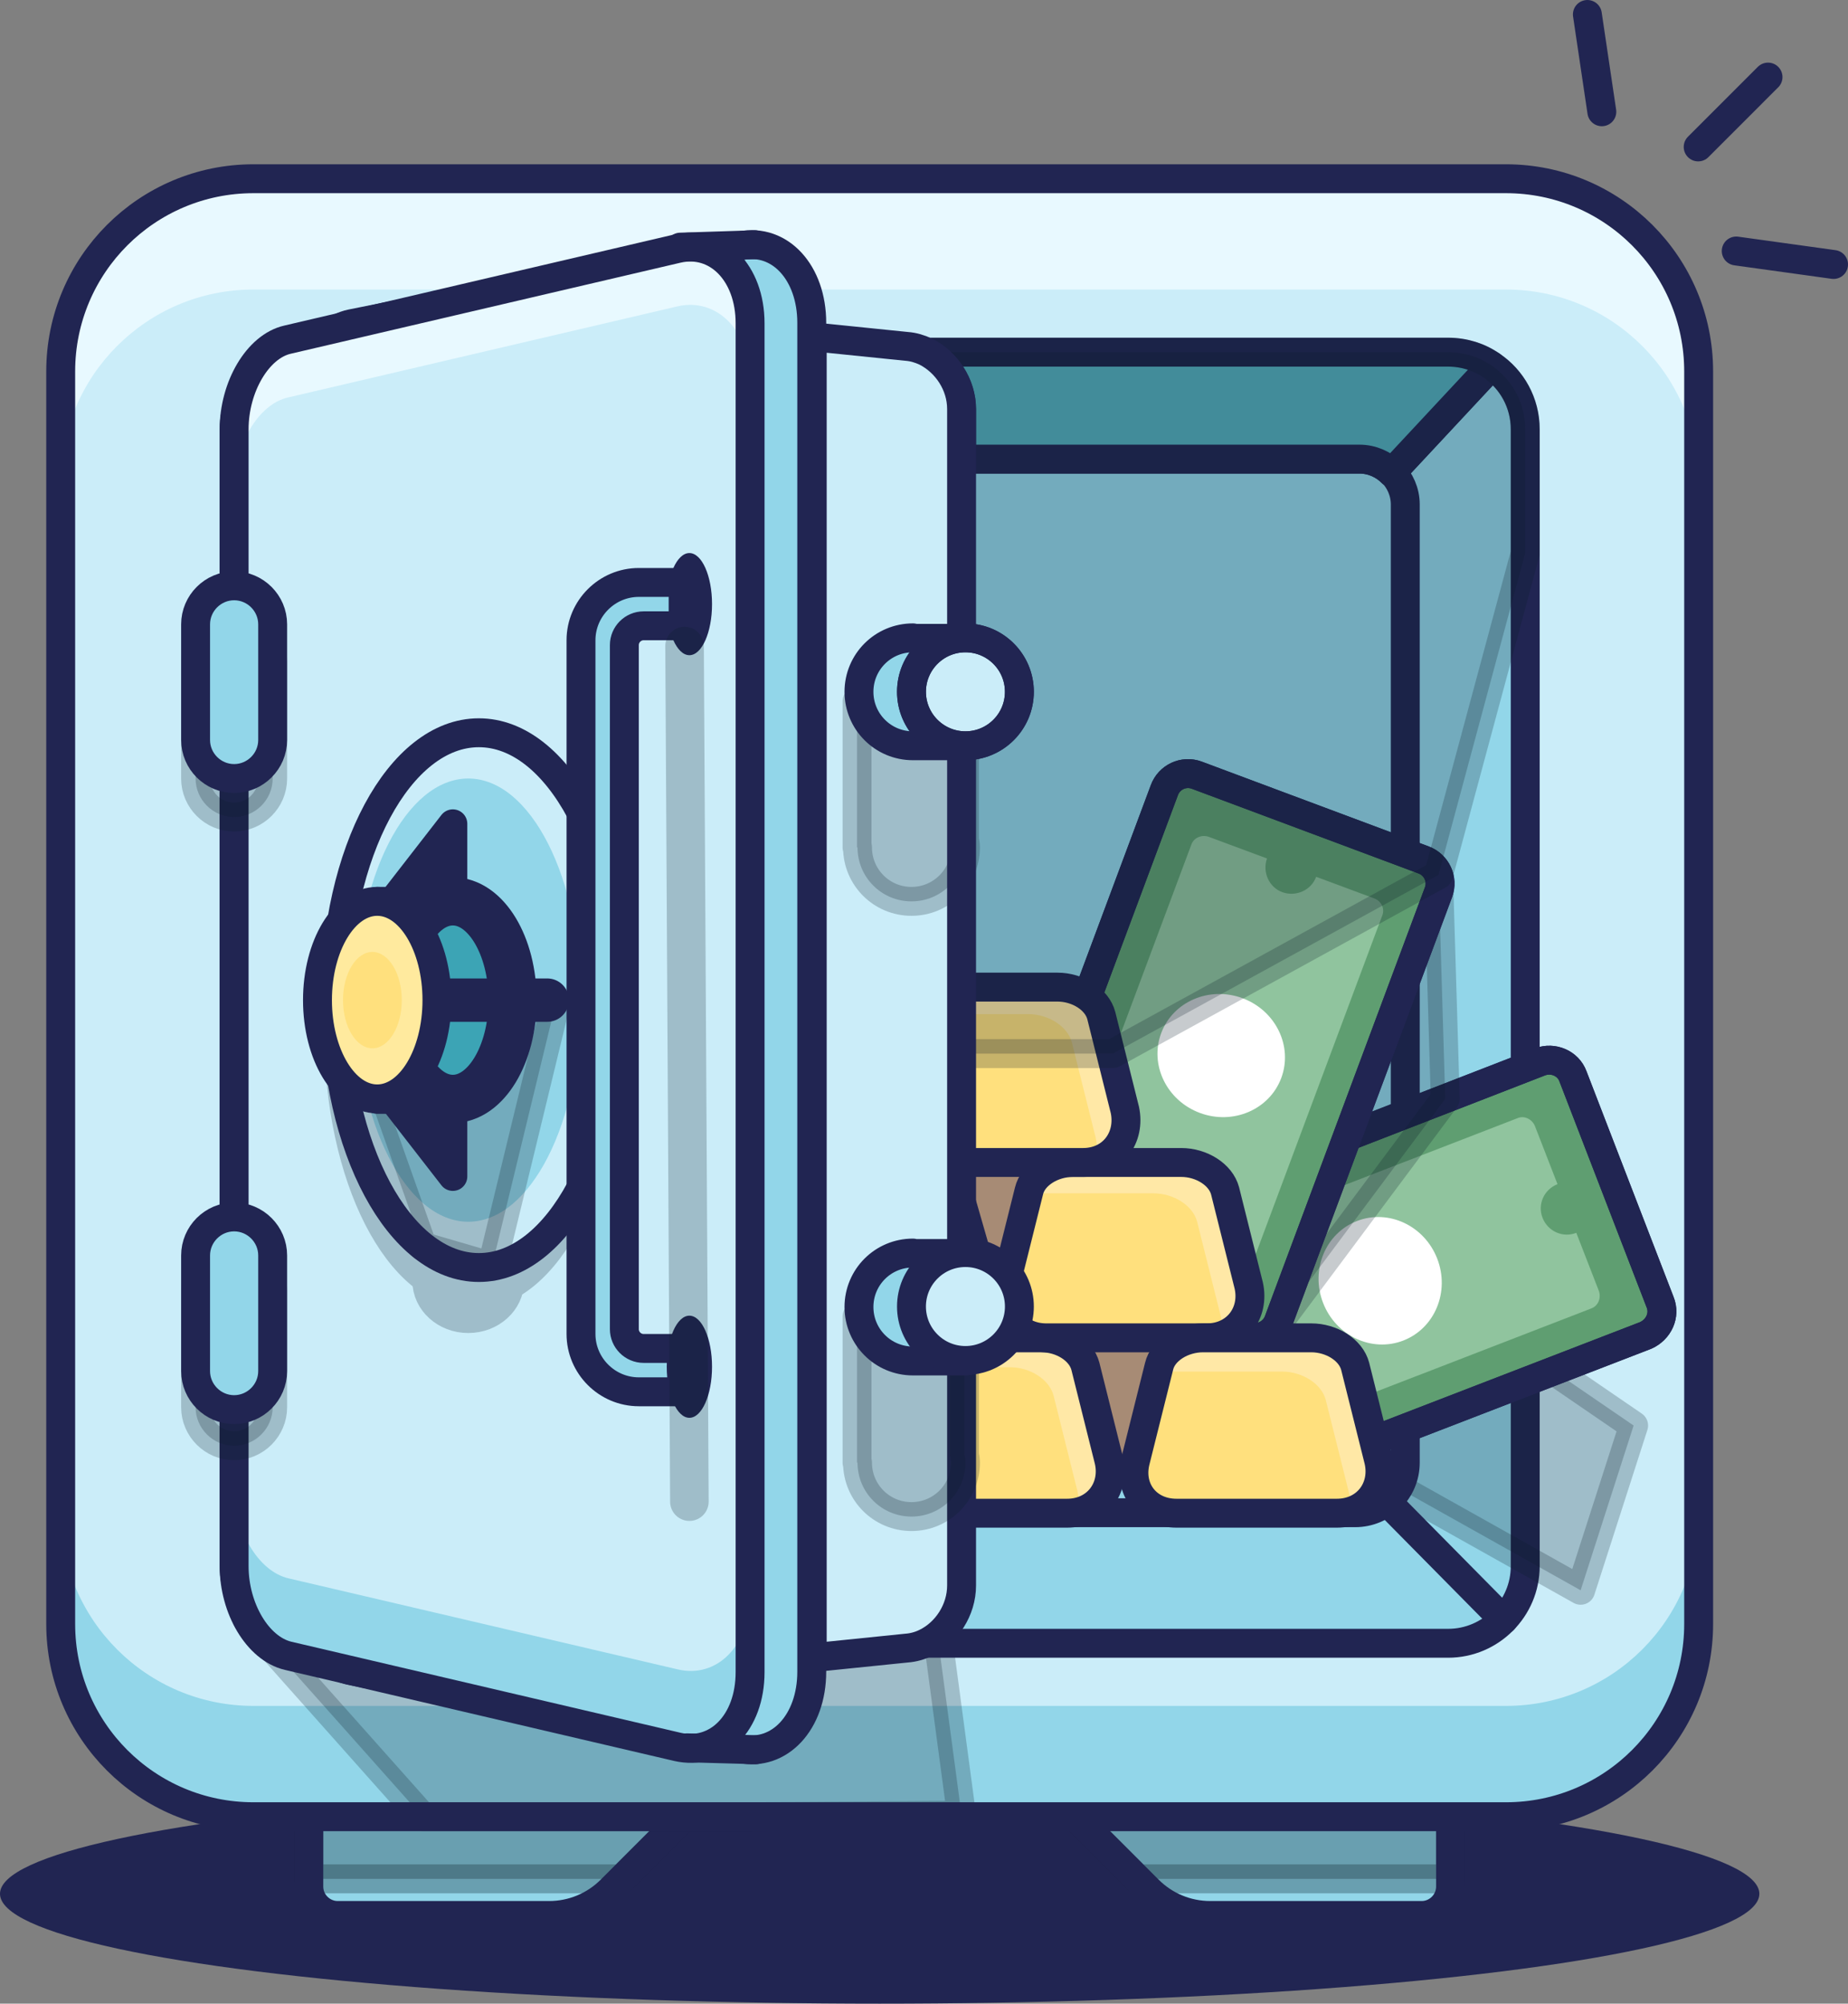 <?xml version="1.0" encoding="utf-8"?>
<!-- Generator: Adobe Illustrator 23.0.5, SVG Export Plug-In . SVG Version: 6.00 Build 0)  -->
<svg version="1.1" id="Layer_1" xmlns="http://www.w3.org/2000/svg" xmlns:xlink="http://www.w3.org/1999/xlink" x="0px" y="0px"
	 viewBox="0 0 383.6 415.9" style="enable-background:new 0 0 383.6 415.9;" xml:space="preserve">
<rect x="0" y="0" width="383.6" height="415.9" fill="#808080" stroke="none"/>
<style type="text/css">
	.st0{fill:#212552;}
	.st1{fill:#92D6E9;}
	
		.st2{opacity:0.3;fill:#0A1E2B;stroke:#0A1E2B;stroke-width:6;stroke-linecap:round;stroke-linejoin:round;stroke-miterlimit:10;enable-background:new    ;}
	.st3{fill:none;stroke:#212552;stroke-width:6;stroke-linecap:round;stroke-linejoin:round;stroke-miterlimit:10;}
	.st4{fill:#CBEDF9;}
	.st5{fill:#E8F9FF;}
	
		.st6{opacity:0.23;fill:#0A1E2B;stroke:#0A1E2B;stroke-width:6;stroke-linecap:round;stroke-linejoin:round;stroke-miterlimit:10;enable-background:new    ;}
	.st7{fill:#53ADBC;}
	.st8{fill:#5F9E71;stroke:#212552;stroke-width:6;stroke-linecap:round;stroke-linejoin:round;stroke-miterlimit:10;}
	.st9{fill:#90C49E;}
	.st10{fill:#FFFFFF;}
	.st11{fill:#A78B75;}
	.st12{fill:#FFE07D;}
	.st13{fill:#FFE8A6;}
	.st14{fill:#9FBDCA;stroke:#9FBDCA;stroke-width:6;stroke-linecap:round;stroke-linejoin:round;stroke-miterlimit:10;}
	.st15{fill:#3CA4B5;}
	.st16{fill:none;stroke:#212552;stroke-width:10;stroke-linecap:round;stroke-linejoin:round;stroke-miterlimit:10;}
	.st17{fill:none;stroke:#212552;stroke-width:9;stroke-linecap:round;stroke-linejoin:round;stroke-miterlimit:10;}
	.st18{fill:#FFEA9E;}
	
		.st19{opacity:0.23;fill:none;stroke:#0A1E2B;stroke-width:8;stroke-linecap:round;stroke-linejoin:round;stroke-miterlimit:10;enable-background:new    ;}
</style>
<ellipse id="XMLID_75_" class="st0" cx="182.6" cy="393.1" rx="182.6" ry="22.8"/>
<path id="XMLID_20_" class="st1" d="M142.1,377v-7.4c0-3.3-2.7-6-6-6h-66c-3.3,0-6,2.7-6,6v22c0,3.3,2.7,6,6,6H114
	c4.8,0,9.4-1.9,12.8-5.3L142.1,377z"/>
<path id="XMLID_50_" class="st2" d="M136.1,363.6h-66c-3.3,0-6,2.7-6,6V390h65l13-13v-7.4C142.1,366.3,139.4,363.6,136.1,363.6z"/>
<path id="XMLID_18_" class="st1" d="M223.1,377v-7.4c0-3.3,2.7-6,6-6h66c3.3,0,6,2.7,6,6v22c0,3.3-2.7,6-6,6h-43.9
	c-4.8,0-9.4-1.9-12.8-5.3L223.1,377z"/>
<path id="XMLID_51_" class="st2" d="M295.1,363.6h-66c-3.3,0-6,2.7-6,6v7.4l13,13h65v-20.4C301.1,366.3,298.4,363.6,295.1,363.6z"/>
<path id="XMLID_27_" class="st3" d="M142.1,377v-7.4c0-3.3-2.7-6-6-6h-66c-3.3,0-6,2.7-6,6v22c0,3.3,2.7,6,6,6H114
	c4.8,0,9.4-1.9,12.8-5.3L142.1,377z"/>
<path id="XMLID_26_" class="st3" d="M223.1,377v-7.4c0-3.3,2.7-6,6-6h66c3.3,0,6,2.7,6,6v22c0,3.3-2.7,6-6,6h-43.9
	c-4.8,0-9.4-1.9-12.8-5.3L223.1,377z"/>
<path id="XMLID_2_" class="st4" d="M312.6,377.1h-260c-22.1,0-40-17.9-40-40v-260c0-22.1,17.9-40,40-40h260c22.1,0,40,17.9,40,40
	v260C352.6,359.2,334.7,377.1,312.6,377.1z"/>
<path id="XMLID_38_" class="st5" d="M312.6,37.1h-260c-22.1,0-40,17.9-40,40v23c0-22.1,17.9-40,40-40h260c22.1,0,40,17.9,40,40v-23
	C352.6,55,334.7,37.1,312.6,37.1z"/>
<path id="XMLID_45_" class="st1" d="M312.6,354.1h-260c-22.1,0-40-17.9-40-40v23c0,22.1,17.9,40,40,40h260c22.1,0,40-17.9,40-40v-23
	C352.6,336.2,334.7,354.1,312.6,354.1z"/>
<polygon id="XMLID_143_" class="st6" points="51.3,336.2 87.7,377.1 155.7,377.1 199.6,376.8 190.9,311.7 "/>
<path id="XMLID_13_" class="st1" d="M64.6,341.1c-8.8,0-16-7.2-16-16v-236c0-8.8,7.2-16,16-16h236c8.8,0,16,7.2,16,16v236
	c0,8.8-7.2,16-16,16H64.6z"/>
<path id="XMLID_135_" class="st3" d="M316.6,89.1v236c0,8.8-7.2,16-16,16h-236c-8.8,0-16-7.2-16-16v-236c0-8.8,7.2-16,16-16H192
	c4.5,2.1,7.6,6.8,7.6,11.9v10.3h82.6c2.6,0,5,1.1,6.7,2.8l20.7-22.2C313.8,78.7,316.6,83.6,316.6,89.1z"/>
<polygon id="XMLID_139_" class="st6" points="273.5,299.5 328.1,330.1 339.1,295.9 309.6,275.7 "/>
<path id="XMLID_7_" class="st7" d="M309.6,75.9l-20.7,22.2c-1.7-1.7-4.1-2.8-6.7-2.8h-82.6V85c0-5.1-3.2-9.8-7.6-11.9h108.6
	C303.9,73.1,307.1,74.1,309.6,75.9z"/>
<path id="XMLID_131_" class="st3" d="M309.6,75.9l-20.7,22.2c-1.7-1.7-4.1-2.8-6.7-2.8h-82.6V85c0-5.1-3.2-9.8-7.6-11.9h108.6
	C303.9,73.1,307.1,74.1,309.6,75.9z"/>
<path id="XMLID_128_" class="st3" d="M288.9,98c1.7,1.7,2.8,4.1,2.8,6.7v198.9c0,5.8-4.7,10.4-10.4,10.4h-81.7"/>
<path id="XMLID_53_" class="st8" d="M344.6,270.3l-18.1-46.9c-1-2.7-4.1-4-6.8-3l-44.3,17.2l-44.3,17.1c-2.7,1-4,4.1-3,6.8
	l18.1,46.9c1,2.7,4.1,4,6.8,3l44.3-17.1l44.3-17.1C344.3,276,345.7,273,344.6,270.3z"/>
<path id="XMLID_120_" class="st3" d="M344.6,270.3l-18.1-46.9c-1-2.7-4.1-4-6.8-3l-44.3,17.2l-44.3,17.1c-2.7,1-4,4.1-3,6.8
	l18.1,46.9c1,2.7,4.1,4,6.8,3l44.3-17.1l44.3-17.1C344.3,276,345.7,273,344.6,270.3z"/>
<path id="XMLID_118_" class="st9" d="M331.9,268l-4.7-12.1c-2.8,1.1-5.9-0.3-7-3.1s0.3-5.9,3.1-7l-4.7-12.1
	c-0.6-1.4-2.2-2.2-3.6-1.6l-35.4,13.7l-0.8,0.3l-35.4,13.7c-1.4,0.6-2.2,2.2-1.6,3.6l4.7,12.1c2.8-1.1,5.9,0.3,7,3.1s-0.3,5.9-3.1,7
	l4.7,12.1c0.6,1.4,2.2,2.2,3.6,1.6l35.4-13.7l0.8-0.3l35.4-13.7C331.7,271.1,332.4,269.5,331.9,268z"/>
<ellipse id="XMLID_56_" transform="matrix(0.933 -0.361 0.361 0.933 -76.621 121.124)" class="st10" cx="286.3" cy="265.9" rx="12.7" ry="13.3"/>
<polygon id="XMLID_140_" class="st6" points="264.5,275.7 300,228.1 298.6,181.6 "/>
<polygon id="XMLID_123_" class="st11" points="242.4,279.6 226.5,279.6 232.7,302 235.6,309.5 "/>
<path id="XMLID_105_" class="st12" d="M221.5,314.1h-33.3c-6.2,0-10-5.1-8.5-10.9l4.9-19.6c0.8-3.4,4.9-5.9,9.1-5.9h22.5
	c4.2,0,8.2,2.5,9.1,5.9l4.9,19.6C231.5,308.9,227.7,314.1,221.5,314.1z"/>
<path id="XMLID_161_" class="st13" d="M230.1,303.2l-4.9-19.6c-0.8-3.4-4.9-5.9-9.1-5.9h-22.5c-4.2,0-8.2,2.5-9.1,5.9l-0.1,0.5
	c0.9-0.2,1.8-0.3,2.7-0.3h22.5c4.2,0,8.2,2.5,9.1,5.9l4.9,19.6c0.4,1.6,0.4,3.2,0,4.6C228.5,312.9,231.3,308.3,230.1,303.2z"/>
<path id="XMLID_106_" class="st3" d="M221.5,314.1h-33.3c-6.2,0-10-5.1-8.5-10.9l4.9-19.6c0.8-3.4,4.9-5.9,9.1-5.9h22.5
	c4.2,0,8.2,2.5,9.1,5.9l4.9,19.6C231.5,308.9,227.7,314.1,221.5,314.1z"/>
<path id="XMLID_116_" class="st12" d="M196,277.7h-33.3c-6.2,0-10-5.1-8.5-10.9l4.9-19.6c0.8-3.4,4.9-5.9,9.1-5.9h22.4
	c4.2,0,8.2,2.5,9.1,5.9l4.9,19.6C206,272.5,202.2,277.7,196,277.7z"/>
<path id="XMLID_114_" class="st3" d="M196,277.7h-33.3c-6.2,0-10-5.1-8.5-10.9l4.9-19.6c0.8-3.4,4.9-5.9,9.1-5.9h22.4
	c4.2,0,8.2,2.5,9.1,5.9l4.9,19.6C206,272.5,202.2,277.7,196,277.7z"/>
<path id="XMLID_122_" class="st8" d="M295.5,178.5l-47.1-17.6c-2.7-1-5.7,0.4-6.7,3.1l-16.6,44.5L208.5,253c-1,2.7,0.4,5.7,3.1,6.7
	l47.1,17.6c2.7,1,5.7-0.4,6.7-3.1l16.6-44.5l16.6-44.5C299.6,182.5,298.2,179.5,295.5,178.5z"/>
<path id="XMLID_121_" class="st9" d="M285.3,186.5l-12.1-4.5c-1,2.8-4.2,4.2-7,3.2s-4.2-4.2-3.2-7l-12.1-4.5
	c-1.5-0.5-3.1,0.2-3.6,1.6L234,210.9l-0.3,0.8l-13.3,35.6c-0.5,1.5,0.2,3.1,1.6,3.6l12.1,4.5c1-2.8,4.2-4.2,7-3.2s4.2,4.2,3.2,7
	l12.1,4.5c1.5,0.5,3.1-0.2,3.6-1.6l13.3-35.6l0.3-0.8l13.3-35.6C287.5,188.7,286.8,187.1,285.3,186.5z"/>
<ellipse id="XMLID_119_" transform="matrix(0.35 -0.937 0.937 0.35 -40.396 379.895)" class="st10" cx="253.4" cy="219" rx="12.7" ry="13.3"/>
<path id="XMLID_67_" class="st3" d="M295.5,178.5l-47.1-17.6c-2.7-1-5.7,0.4-6.7,3.1l-16.6,44.5L208.5,253c-1,2.7,0.4,5.7,3.1,6.7
	l47.1,17.6c2.7,1,5.7-0.4,6.7-3.1l16.6-44.5l16.6-44.5C299.6,182.5,298.2,179.5,295.5,178.5z"/>
<polygon id="XMLID_54_" class="st11" points="220.4,244.2 200.9,243.3 206.6,263.1 213.6,274.1 "/>
<path id="XMLID_112_" class="st12" d="M250.5,277.7h-33.3c-6.2,0-10-5.1-8.5-10.9l4.9-19.6c0.8-3.4,4.9-5.9,9.1-5.9h22.5
	c4.2,0,8.2,2.5,9.1,5.9l4.9,19.6C260.5,272.5,256.7,277.7,250.5,277.7z"/>
<path id="XMLID_156_" class="st13" d="M259,266.8l-4.9-19.6c-0.8-3.4-4.9-5.9-9.1-5.9h-22.4c-4.2,0-8.2,2.5-9.1,5.9l-0.3,1.2
	c1.2-0.4,2.4-0.7,3.7-0.7h22.5c4.2,0,8.2,2.5,9.1,5.9l4.9,19.6c0.3,1.4,0.4,2.7,0.2,4C257.9,275.8,260.2,271.5,259,266.8z"/>
<path id="XMLID_111_" class="st3" d="M250.5,277.7h-33.3c-6.2,0-10-5.1-8.5-10.9l4.9-19.6c0.8-3.4,4.9-5.9,9.1-5.9h22.5
	c4.2,0,8.2,2.5,9.1,5.9l4.9,19.6C260.5,272.5,256.7,277.7,250.5,277.7z"/>
<path id="XMLID_117_" class="st12" d="M224.8,241.3h-33.3c-6.2,0-10-5.1-8.5-10.9l4.9-19.6c0.8-3.4,4.9-5.9,9.1-5.9h22.5
	c4.2,0,8.2,2.5,9.1,5.9l4.9,19.6C234.7,236.1,231,241.3,224.8,241.3z"/>
<path id="XMLID_160_" class="st13" d="M233.3,230.4l-4.9-19.6c-0.8-3.4-4.9-5.9-9.1-5.9h-22.5c-4.2,0-8.2,2.5-9.1,5.9v0.2
	c1-0.3,2.1-0.5,3.2-0.5h22.5c4.2,0,8.2,2.5,9.1,5.9l4.9,19.6c0.4,1.7,0.4,3.4-0.1,4.9C232,239.7,234.5,235.3,233.3,230.4z"/>
<path id="XMLID_108_" class="st3" d="M224.8,241.3h-33.3c-6.2,0-10-5.1-8.5-10.9l4.9-19.6c0.8-3.4,4.9-5.9,9.1-5.9h22.5
	c4.2,0,8.2,2.5,9.1,5.9l4.9,19.6C234.7,236.1,231,241.3,224.8,241.3z"/>
<path id="XMLID_142_" class="st6" d="M300.6,73.1H138.4l0,0l4.7,145.6H231l67.6-37.1l18-66.8V89.1C316.6,80.2,309.4,73.1,300.6,73.1
	z"/>
<path id="XMLID_110_" class="st12" d="M277.5,314.1h-33.3c-6.2,0-10-5.1-8.5-10.9l4.9-19.6c0.8-3.4,4.9-5.9,9.1-5.9h22.5
	c4.2,0,8.2,2.5,9.1,5.9l4.9,19.6C287.5,308.9,283.7,314.1,277.5,314.1z"/>
<path id="XMLID_155_" class="st13" d="M286,303.2l-4.9-19.6c-0.8-3.4-4.9-5.9-9.1-5.9h-22.4c-4.2,0-8.2,2.5-9.1,5.9l-0.4,1.7
	c1.1-0.4,2.3-0.6,3.5-0.6h22.5c4.2,0,8.2,2.5,9.1,5.9l4.9,19.6c0.3,1.2,0.4,2.4,0.2,3.5C284.8,312.4,287.2,308,286,303.2z"/>
<path id="XMLID_109_" class="st3" d="M277.5,314.1h-33.3c-6.2,0-10-5.1-8.5-10.9l4.9-19.6c0.8-3.4,4.9-5.9,9.1-5.9h22.5
	c4.2,0,8.2,2.5,9.1,5.9l4.9,19.6C287.5,308.9,283.7,314.1,277.5,314.1z"/>
<path id="XMLID_82_" class="st1" d="M61.5,328.1V85.9c0-9.1,5.1-17.4,11.4-18.7L153.8,51c8.1-1.6,14.7,5.6,14.7,16v280
	c0,10.5-6.7,17.6-14.7,16l-80.9-16.2C66.6,345.6,61.5,337.2,61.5,328.1z"/>
<path id="XMLID_3_" class="st3" d="M61.5,328.1V85.9c0-9.1,5.1-17.4,11.4-18.7L153.8,51c8.1-1.6,14.7,5.6,14.7,16v280
	c0,10.5-6.7,17.6-14.7,16l-80.9-16.2C66.6,345.6,61.5,337.2,61.5,328.1z"/>
<path id="XMLID_48_" class="st4" d="M48.6,325.1v-236c0-8.8,4.9-17.2,11.1-18.6l80.9-18.9c8.2-1.9,15.1,5,15.1,15.5v280
	c0,10.5-6.8,17.4-15.1,15.5l-80.8-18.9C53.5,342.2,48.6,333.9,48.6,325.1z"/>
<path id="XMLID_154_" class="st1" d="M140.6,346.5l-80.8-18.9c-6.2-1.5-11.1-9.8-11.1-18.6v16c0,8.8,4.9,17.2,11.1,18.6l80.8,18.9
	c8.2,1.9,15.1-5,15.1-15.5v-16C155.7,341.6,148.8,348.5,140.6,346.5z"/>
<path id="XMLID_152_" class="st5" d="M140.6,51.6L59.8,70.5c-6.2,1.5-11.1,9.8-11.1,18.6v12c0-8.8,4.9-17.2,11.1-18.6l80.8-18.9
	c8.2-1.9,15.1,5,15.1,15.5v-12C155.7,56.6,148.8,49.7,140.6,51.6z"/>
<ellipse id="XMLID_14_" class="st0" cx="143.1" cy="125.4" rx="4.7" ry="10.6"/>
<path id="XMLID_1_" class="st3" d="M48.6,325.1v-236c0-8.8,4.9-17.2,11.1-18.6l80.9-18.9c8.2-1.9,15.1,5,15.1,15.5v280
	c0,10.5-6.8,17.4-15.1,15.5l-80.8-18.9C53.5,342.2,48.6,333.9,48.6,325.1z"/>
<ellipse id="XMLID_141_" class="st14" cx="98.2" cy="214.2" rx="27.9" ry="54.6"/>
<ellipse id="XMLID_145_" class="st14" cx="97.2" cy="265.9" rx="8.6" ry="7.8"/>
<ellipse id="XMLID_11_" class="st4" cx="99.4" cy="207.6" rx="29.8" ry="55.5"/>
<ellipse id="XMLID_12_" class="st1" cx="97.2" cy="207.6" rx="23.4" ry="46"/>
<polyline id="XMLID_146_" class="st6" points="71.3,207.6 115.1,209.3 102.1,262.9 87.7,258.7 69.6,207.6 "/>
<ellipse id="XMLID_5_" class="st3" cx="99.4" cy="207.6" rx="29.8" ry="55.5"/>
<path id="XMLID_46_" class="st6" d="M48.6,169.6L48.6,169.6c-4.4,0-8-3.6-8-8v-24c0-4.4,3.6-8,8-8l0,0c4.4,0,8,3.6,8,8v24
	C56.6,166,53,169.6,48.6,169.6z"/>
<path id="XMLID_52_" class="st6" d="M48.6,300.1L48.6,300.1c-4.4,0-8-3.6-8-8v-24c0-4.4,3.6-8,8-8l0,0c4.4,0,8,3.6,8,8v24
	C56.6,296.5,53,300.1,48.6,300.1z"/>
<path id="XMLID_36_" class="st1" d="M48.6,161.6L48.6,161.6c-4.4,0-8-3.6-8-8v-24c0-4.4,3.6-8,8-8l0,0c4.4,0,8,3.6,8,8v24
	C56.6,158,53,161.6,48.6,161.6z"/>
<path id="XMLID_33_" class="st1" d="M48.6,292.6L48.6,292.6c-4.4,0-8-3.6-8-8v-24c0-4.4,3.6-8,8-8l0,0c4.4,0,8,3.6,8,8v24
	C56.6,289,53,292.6,48.6,292.6z"/>
<path id="XMLID_15_" class="st3" d="M48.6,161.6L48.6,161.6c-4.4,0-8-3.6-8-8v-24c0-4.4,3.6-8,8-8l0,0c4.4,0,8,3.6,8,8v24
	C56.6,158,53,161.6,48.6,161.6z"/>
<path id="XMLID_17_" class="st3" d="M48.6,292.6L48.6,292.6c-4.4,0-8-3.6-8-8v-24c0-4.4,3.6-8,8-8l0,0c4.4,0,8,3.6,8,8v24
	C56.6,289,53,292.6,48.6,292.6z"/>
<g id="XMLID_6_">
	<line id="XMLID_22_" class="st3" x1="380.6" y1="54.9" x2="360.4" y2="52.1"/>
	<line id="XMLID_21_" class="st3" x1="332.5" y1="23.2" x2="329.5" y2="3"/>
	<line id="XMLID_16_" class="st3" x1="352.5" y1="30.5" x2="367" y2="16"/>
</g>
<path id="XMLID_29_" class="st15" d="M94,187.1H78.3v41.1H94c6.9,0,12.4-9.2,12.4-20.5S100.8,187.1,94,187.1z"/>
<path id="XMLID_58_" class="st3" d="M94,187.1H78.3v41.1H94c6.9,0,12.4-9.2,12.4-20.5S100.8,187.1,94,187.1z"/>
<ellipse id="XMLID_9_" class="st16" cx="94" cy="207.6" rx="12.4" ry="20.5"/>
<line id="XMLID_8_" class="st17" x1="113.6" y1="207.6" x2="93.1" y2="207.6"/>
<polyline id="XMLID_72_" class="st3" points="81.5,187.1 94,187.1 94,171 81.5,187.1 "/>
<polyline id="XMLID_39_" class="st0" points="81.5,187.1 94,187.1 94,171 81.5,187.1 "/>
<polyline id="XMLID_10_" class="st0" points="81.5,228.1 94,228.1 94,244.2 81.5,228.1 "/>
<polyline id="XMLID_101_" class="st3" points="81.5,228.1 94,228.1 94,244.2 81.5,228.1 "/>
<ellipse id="XMLID_34_" class="st18" cx="78.3" cy="207.6" rx="12.4" ry="20.5"/>
<ellipse id="XMLID_4_" class="st12" cx="77.3" cy="207.6" rx="6.1" ry="10"/>
<ellipse id="XMLID_37_" class="st3" cx="78.3" cy="207.6" rx="12.4" ry="20.5"/>
<path id="XMLID_83_" class="st4" d="M187.9,342.2l-20.3,2V69.9l20.3,2c6.5,0.6,11.7,6.5,11.7,13v244.2
	C199.6,335.7,194.4,341.6,187.9,342.2z"/>
<path id="XMLID_130_" class="st6" d="M200.2,174.2v-28.6h-22.3v30.3h0.1c0,6.2,5,11.2,11.2,11.2c6.2,0,11.2-5,11.2-11.2
	C200.4,175.3,200.3,174.8,200.2,174.2z"/>
<path id="XMLID_132_" class="st3" d="M199.6,84.9v244.2c0,5.1-3.1,9.8-7.4,11.9c-1.2,0.6-2.6,1-4,1.1l-19.6,2V69.9l19.6,2
	c1.4,0.1,2.7,0.5,4,1.1C196.5,75.2,199.6,79.8,199.6,84.9z"/>
<line id="XMLID_107_" class="st3" x1="287.9" y1="311.7" x2="312.1" y2="336.2"/>
<path id="XMLID_102_" class="st1" d="M189.5,132.4c-6.2,0-11.2,5-11.2,11.2s5,11.2,11.2,11.2h10.9v-22.3h-10.9V132.4z"/>
<path id="XMLID_125_" class="st3" d="M189.5,132.4c-6.2,0-11.2,5-11.2,11.2s5,11.2,11.2,11.2h10.9v-22.3h-10.9V132.4z"/>
<circle id="XMLID_104_" class="st4" cx="200.4" cy="143.6" r="11.2"/>
<circle id="XMLID_32_" class="st3" cx="200.4" cy="143.6" r="11.2"/>
<circle id="XMLID_124_" class="st3" cx="200.4" cy="143.6" r="11.2"/>
<path id="XMLID_136_" class="st6" d="M200.2,301.9v-28.6h-22.3v30.3h0.1c0,6.2,5,11.2,11.2,11.2c6.2,0,11.2-5,11.2-11.2
	C200.4,303,200.3,302.4,200.2,301.9z"/>
<path id="XMLID_134_" class="st1" d="M189.5,260.1c-6.2,0-11.2,5-11.2,11.2s5,11.2,11.2,11.2h10.9v-22.3h-10.9V260.1z"/>
<path id="XMLID_133_" class="st3" d="M189.5,260.1c-6.2,0-11.2,5-11.2,11.2s5,11.2,11.2,11.2h10.9v-22.3h-10.9V260.1z"/>
<circle id="XMLID_129_" class="st4" cx="200.4" cy="271.2" r="11.2"/>
<circle id="XMLID_127_" class="st3" cx="200.4" cy="271.2" r="11.2"/>
<path id="XMLID_126_" class="st1" d="M133.6,279.9c-2.2,0-4-1.8-4-4v-142c0-2.2,1.8-4,4-4h8.2v-9h-9.2c-6.6,0-12,5.4-12,12v144
	c0,6.6,5.4,12,12,12h9.2v-9H133.6z"/>
<ellipse id="XMLID_137_" class="st0" cx="143.1" cy="283.7" rx="4.7" ry="10.6"/>
<path id="XMLID_138_" class="st3" d="M133.6,279.9c-2.2,0-4-1.8-4-4v-142c0-2.2,1.8-4,4-4h8.2v-9h-9.2c-6.6,0-12,5.4-12,12v144
	c0,6.6,5.4,12,12,12h9.2v-9H133.6z"/>
<path id="XMLID_19_" class="st3" d="M312.6,377.1h-260c-22.1,0-40-17.9-40-40v-260c0-22.1,17.9-40,40-40h260c22.1,0,40,17.9,40,40
	v260C352.6,359.2,334.7,377.1,312.6,377.1z"/>
<line id="XMLID_144_" class="st19" x1="142.1" y1="134.1" x2="143.1" y2="311.7"/>
<line id="XMLID_148_" class="st3" x1="141.2" y1="51.3" x2="156.7" y2="50.8"/>
<line id="XMLID_149_" class="st3" x1="142.6" y1="362.8" x2="156.9" y2="363.2"/>
</svg>
